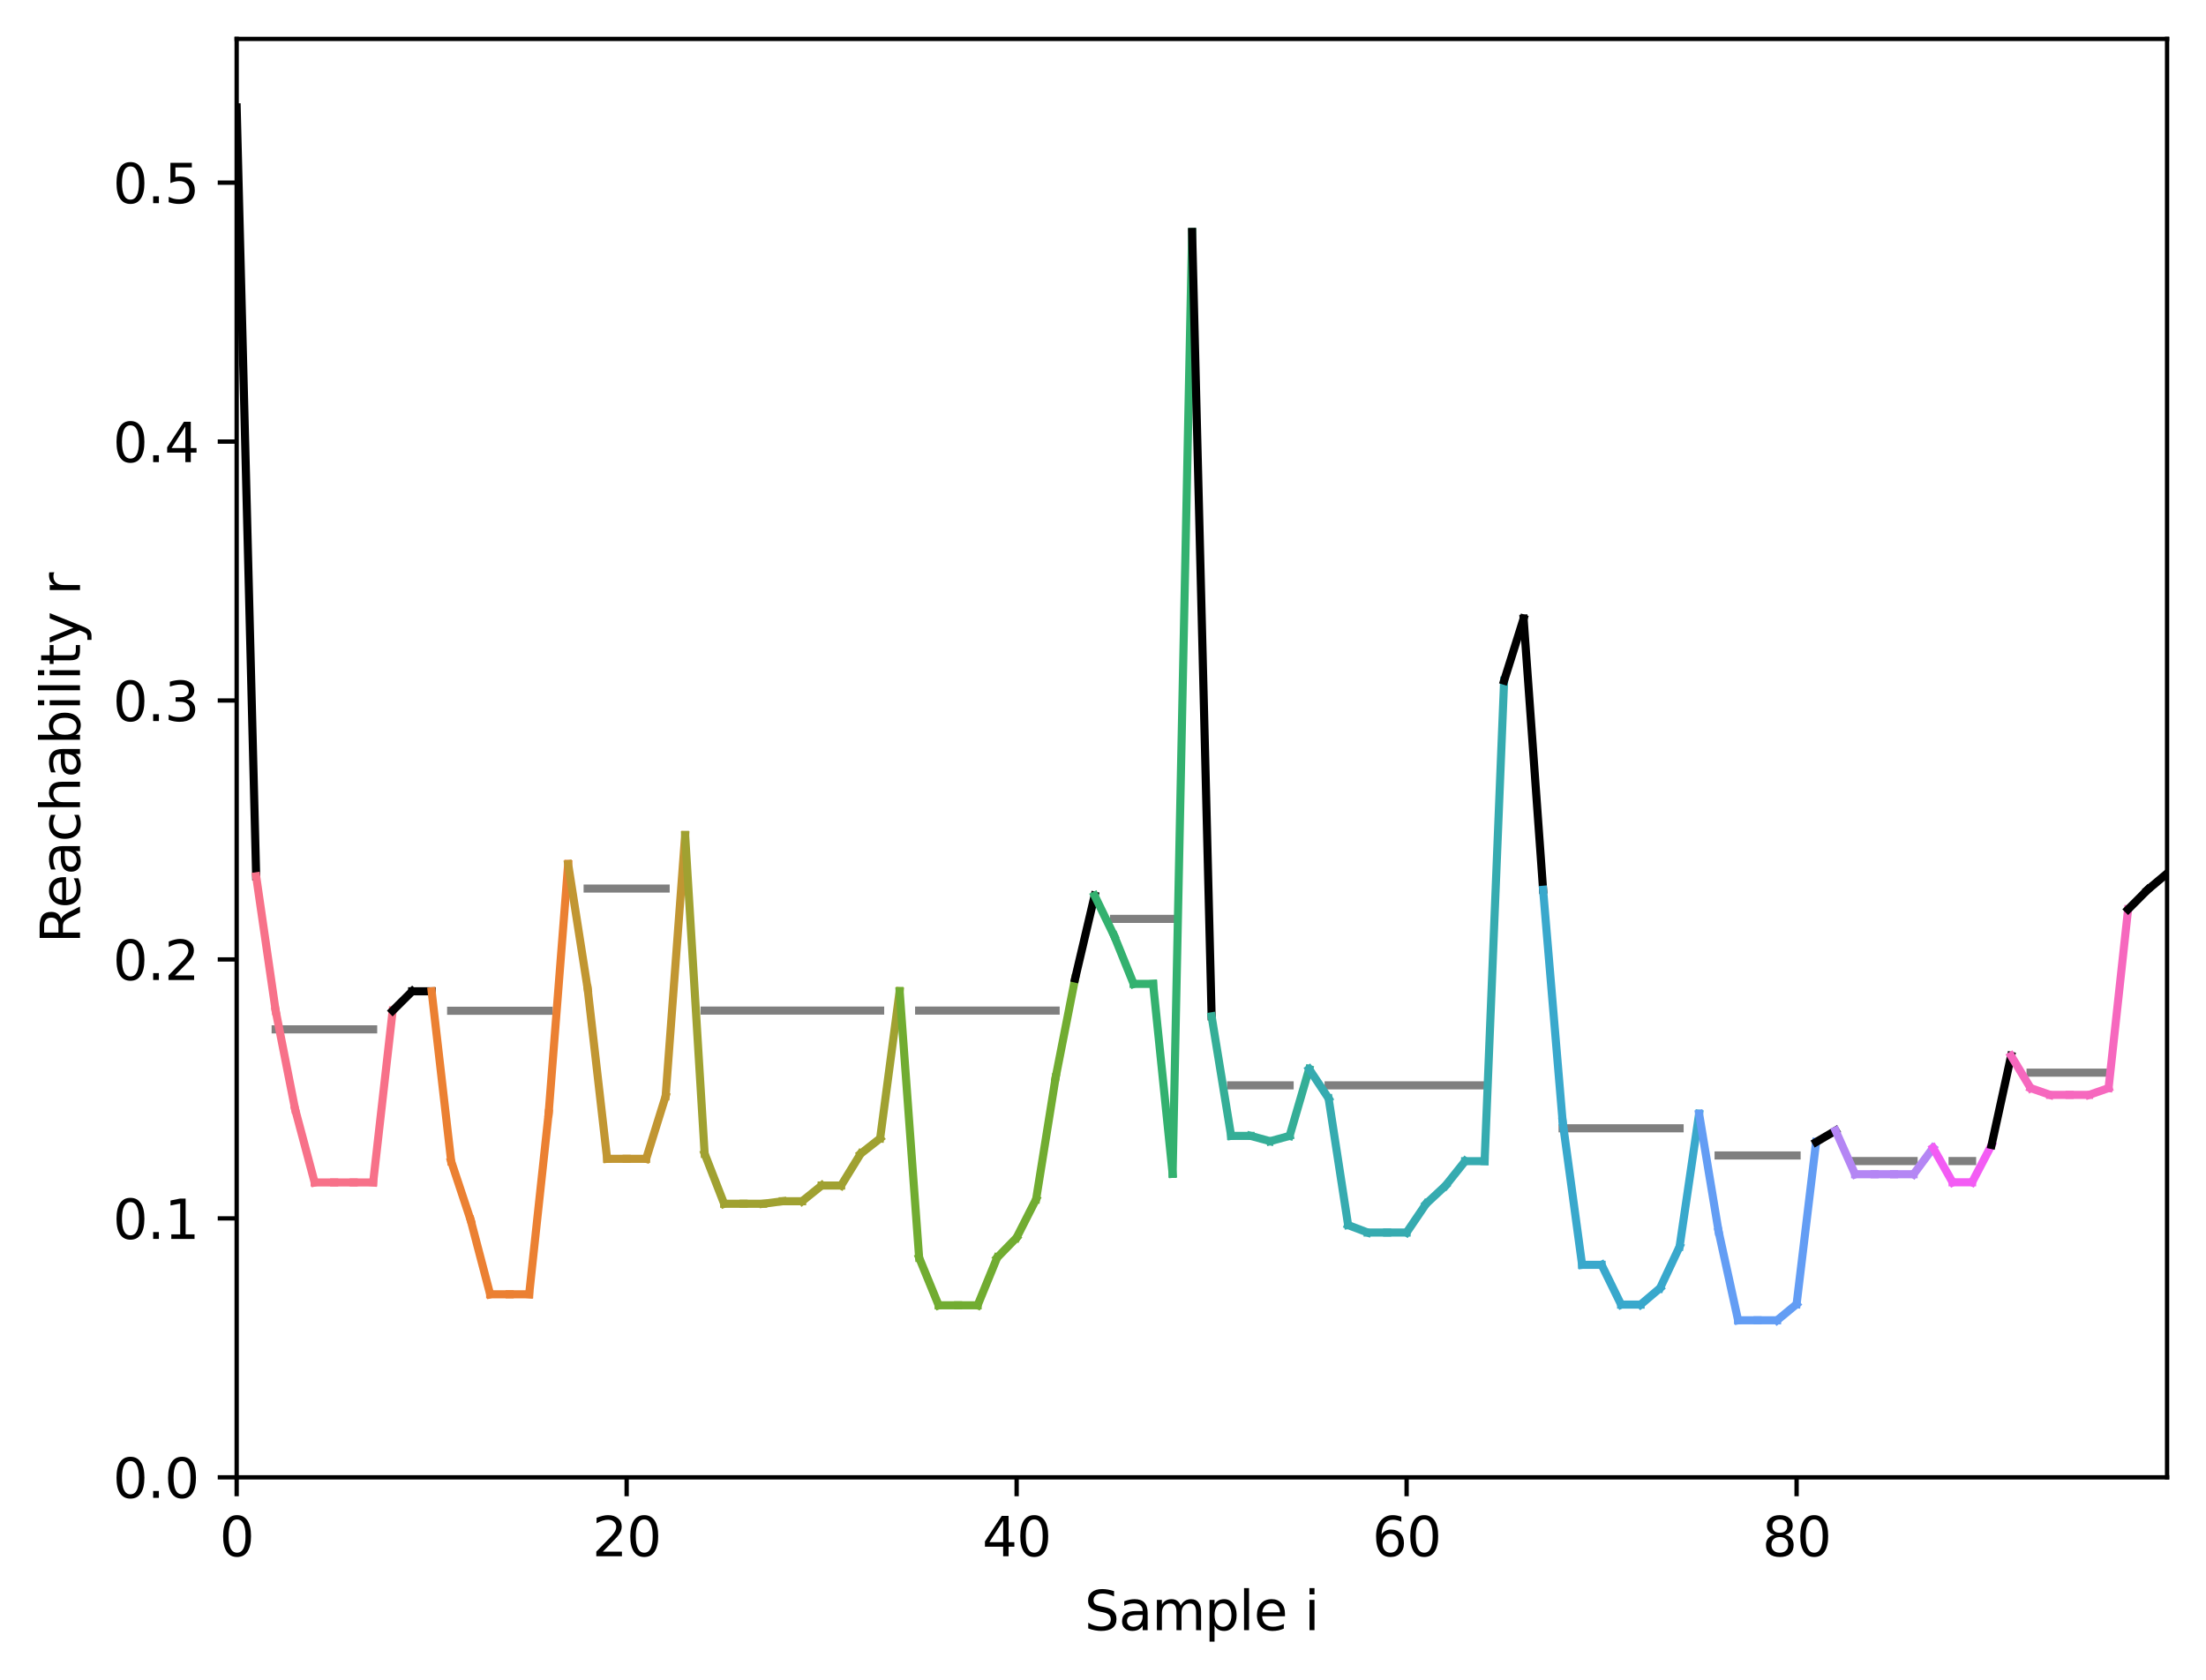 <?xml version="1.0" encoding="utf-8" standalone="no"?>
<!DOCTYPE svg PUBLIC "-//W3C//DTD SVG 1.1//EN"
  "http://www.w3.org/Graphics/SVG/1.1/DTD/svg11.dtd">
<svg xmlns:xlink="http://www.w3.org/1999/xlink" width="408.101pt" height="310.868pt" viewBox="0 0 408.101 310.868" xmlns="http://www.w3.org/2000/svg" version="1.1">
 <defs>
  <style type="text/css">*{stroke-linejoin: round; stroke-linecap: butt}</style>
 </defs>
 <g id="figure_1">
  <g id="patch_1">
   <path d="M 0 310.868 
L 408.101 310.868 
L 408.101 0 
L 0 0 
z
" style="fill: #ffffff"/>
  </g>
  <g id="axes_1">
   <g id="patch_2">
    <path d="M 43.781 273.312 
L 400.901 273.312 
L 400.901 7.2 
L 43.781 7.2 
z
" style="fill: #ffffff"/>
   </g>
   <g id="matplotlib.axis_1">
    <g id="xtick_1">
     <g id="line2d_1">
      <defs>
       <path id="ma801a7fc6e" d="M 0 0 
L 0 3.5 
" style="stroke: #000000; stroke-width: 0.8"/>
      </defs>
      <g>
       <use xlink:href="#ma801a7fc6e" x="43.781" y="273.312" style="stroke: #000000; stroke-width: 0.8"/>
      </g>
     </g>
     <g id="text_1">
      <!-- 0 -->
      <g transform="translate(40.6 287.91) scale(0.1 -0.1)">
       <defs>
        <path id="DejaVuSans-30" d="M 2034 4250 
Q 1547 4250 1301 3770 
Q 1056 3291 1056 2328 
Q 1056 1369 1301 889 
Q 1547 409 2034 409 
Q 2525 409 2770 889 
Q 3016 1369 3016 2328 
Q 3016 3291 2770 3770 
Q 2525 4250 2034 4250 
z
M 2034 4750 
Q 2819 4750 3233 4129 
Q 3647 3509 3647 2328 
Q 3647 1150 3233 529 
Q 2819 -91 2034 -91 
Q 1250 -91 836 529 
Q 422 1150 422 2328 
Q 422 3509 836 4129 
Q 1250 4750 2034 4750 
z
" transform="scale(0.016)"/>
       </defs>
       <use xlink:href="#DejaVuSans-30"/>
      </g>
     </g>
    </g>
    <g id="xtick_2">
     <g id="line2d_2">
      <g>
       <use xlink:href="#ma801a7fc6e" x="115.927" y="273.312" style="stroke: #000000; stroke-width: 0.8"/>
      </g>
     </g>
     <g id="text_2">
      <!-- 20 -->
      <g transform="translate(109.564 287.91) scale(0.1 -0.1)">
       <defs>
        <path id="DejaVuSans-32" d="M 1228 531 
L 3431 531 
L 3431 0 
L 469 0 
L 469 531 
Q 828 903 1448 1529 
Q 2069 2156 2228 2338 
Q 2531 2678 2651 2914 
Q 2772 3150 2772 3378 
Q 2772 3750 2511 3984 
Q 2250 4219 1831 4219 
Q 1534 4219 1204 4116 
Q 875 4013 500 3803 
L 500 4441 
Q 881 4594 1212 4672 
Q 1544 4750 1819 4750 
Q 2544 4750 2975 4387 
Q 3406 4025 3406 3419 
Q 3406 3131 3298 2873 
Q 3191 2616 2906 2266 
Q 2828 2175 2409 1742 
Q 1991 1309 1228 531 
z
" transform="scale(0.016)"/>
       </defs>
       <use xlink:href="#DejaVuSans-32"/>
       <use xlink:href="#DejaVuSans-30" x="63.623"/>
      </g>
     </g>
    </g>
    <g id="xtick_3">
     <g id="line2d_3">
      <g>
       <use xlink:href="#ma801a7fc6e" x="188.072" y="273.312" style="stroke: #000000; stroke-width: 0.8"/>
      </g>
     </g>
     <g id="text_3">
      <!-- 40 -->
      <g transform="translate(181.71 287.91) scale(0.1 -0.1)">
       <defs>
        <path id="DejaVuSans-34" d="M 2419 4116 
L 825 1625 
L 2419 1625 
L 2419 4116 
z
M 2253 4666 
L 3047 4666 
L 3047 1625 
L 3713 1625 
L 3713 1100 
L 3047 1100 
L 3047 0 
L 2419 0 
L 2419 1100 
L 313 1100 
L 313 1709 
L 2253 4666 
z
" transform="scale(0.016)"/>
       </defs>
       <use xlink:href="#DejaVuSans-34"/>
       <use xlink:href="#DejaVuSans-30" x="63.623"/>
      </g>
     </g>
    </g>
    <g id="xtick_4">
     <g id="line2d_4">
      <g>
       <use xlink:href="#ma801a7fc6e" x="260.218" y="273.312" style="stroke: #000000; stroke-width: 0.8"/>
      </g>
     </g>
     <g id="text_4">
      <!-- 60 -->
      <g transform="translate(253.855 287.91) scale(0.1 -0.1)">
       <defs>
        <path id="DejaVuSans-36" d="M 2113 2584 
Q 1688 2584 1439 2293 
Q 1191 2003 1191 1497 
Q 1191 994 1439 701 
Q 1688 409 2113 409 
Q 2538 409 2786 701 
Q 3034 994 3034 1497 
Q 3034 2003 2786 2293 
Q 2538 2584 2113 2584 
z
M 3366 4563 
L 3366 3988 
Q 3128 4100 2886 4159 
Q 2644 4219 2406 4219 
Q 1781 4219 1451 3797 
Q 1122 3375 1075 2522 
Q 1259 2794 1537 2939 
Q 1816 3084 2150 3084 
Q 2853 3084 3261 2657 
Q 3669 2231 3669 1497 
Q 3669 778 3244 343 
Q 2819 -91 2113 -91 
Q 1303 -91 875 529 
Q 447 1150 447 2328 
Q 447 3434 972 4092 
Q 1497 4750 2381 4750 
Q 2619 4750 2861 4703 
Q 3103 4656 3366 4563 
z
" transform="scale(0.016)"/>
       </defs>
       <use xlink:href="#DejaVuSans-36"/>
       <use xlink:href="#DejaVuSans-30" x="63.623"/>
      </g>
     </g>
    </g>
    <g id="xtick_5">
     <g id="line2d_5">
      <g>
       <use xlink:href="#ma801a7fc6e" x="332.363" y="273.312" style="stroke: #000000; stroke-width: 0.8"/>
      </g>
     </g>
     <g id="text_5">
      <!-- 80 -->
      <g transform="translate(326.001 287.91) scale(0.1 -0.1)">
       <defs>
        <path id="DejaVuSans-38" d="M 2034 2216 
Q 1584 2216 1326 1975 
Q 1069 1734 1069 1313 
Q 1069 891 1326 650 
Q 1584 409 2034 409 
Q 2484 409 2743 651 
Q 3003 894 3003 1313 
Q 3003 1734 2745 1975 
Q 2488 2216 2034 2216 
z
M 1403 2484 
Q 997 2584 770 2862 
Q 544 3141 544 3541 
Q 544 4100 942 4425 
Q 1341 4750 2034 4750 
Q 2731 4750 3128 4425 
Q 3525 4100 3525 3541 
Q 3525 3141 3298 2862 
Q 3072 2584 2669 2484 
Q 3125 2378 3379 2068 
Q 3634 1759 3634 1313 
Q 3634 634 3220 271 
Q 2806 -91 2034 -91 
Q 1263 -91 848 271 
Q 434 634 434 1313 
Q 434 1759 690 2068 
Q 947 2378 1403 2484 
z
M 1172 3481 
Q 1172 3119 1398 2916 
Q 1625 2713 2034 2713 
Q 2441 2713 2670 2916 
Q 2900 3119 2900 3481 
Q 2900 3844 2670 4047 
Q 2441 4250 2034 4250 
Q 1625 4250 1398 4047 
Q 1172 3844 1172 3481 
z
" transform="scale(0.016)"/>
       </defs>
       <use xlink:href="#DejaVuSans-38"/>
       <use xlink:href="#DejaVuSans-30" x="63.623"/>
      </g>
     </g>
    </g>
    <g id="text_6">
     <!-- Sample i -->
     <g transform="translate(200.615 301.589) scale(0.1 -0.1)">
      <defs>
       <path id="DejaVuSans-53" d="M 3425 4513 
L 3425 3897 
Q 3066 4069 2747 4153 
Q 2428 4238 2131 4238 
Q 1616 4238 1336 4038 
Q 1056 3838 1056 3469 
Q 1056 3159 1242 3001 
Q 1428 2844 1947 2747 
L 2328 2669 
Q 3034 2534 3370 2195 
Q 3706 1856 3706 1288 
Q 3706 609 3251 259 
Q 2797 -91 1919 -91 
Q 1588 -91 1214 -16 
Q 841 59 441 206 
L 441 856 
Q 825 641 1194 531 
Q 1563 422 1919 422 
Q 2459 422 2753 634 
Q 3047 847 3047 1241 
Q 3047 1584 2836 1778 
Q 2625 1972 2144 2069 
L 1759 2144 
Q 1053 2284 737 2584 
Q 422 2884 422 3419 
Q 422 4038 858 4394 
Q 1294 4750 2059 4750 
Q 2388 4750 2728 4690 
Q 3069 4631 3425 4513 
z
" transform="scale(0.016)"/>
       <path id="DejaVuSans-61" d="M 2194 1759 
Q 1497 1759 1228 1600 
Q 959 1441 959 1056 
Q 959 750 1161 570 
Q 1363 391 1709 391 
Q 2188 391 2477 730 
Q 2766 1069 2766 1631 
L 2766 1759 
L 2194 1759 
z
M 3341 1997 
L 3341 0 
L 2766 0 
L 2766 531 
Q 2569 213 2275 61 
Q 1981 -91 1556 -91 
Q 1019 -91 701 211 
Q 384 513 384 1019 
Q 384 1609 779 1909 
Q 1175 2209 1959 2209 
L 2766 2209 
L 2766 2266 
Q 2766 2663 2505 2880 
Q 2244 3097 1772 3097 
Q 1472 3097 1187 3025 
Q 903 2953 641 2809 
L 641 3341 
Q 956 3463 1253 3523 
Q 1550 3584 1831 3584 
Q 2591 3584 2966 3190 
Q 3341 2797 3341 1997 
z
" transform="scale(0.016)"/>
       <path id="DejaVuSans-6d" d="M 3328 2828 
Q 3544 3216 3844 3400 
Q 4144 3584 4550 3584 
Q 5097 3584 5394 3201 
Q 5691 2819 5691 2113 
L 5691 0 
L 5113 0 
L 5113 2094 
Q 5113 2597 4934 2840 
Q 4756 3084 4391 3084 
Q 3944 3084 3684 2787 
Q 3425 2491 3425 1978 
L 3425 0 
L 2847 0 
L 2847 2094 
Q 2847 2600 2669 2842 
Q 2491 3084 2119 3084 
Q 1678 3084 1418 2786 
Q 1159 2488 1159 1978 
L 1159 0 
L 581 0 
L 581 3500 
L 1159 3500 
L 1159 2956 
Q 1356 3278 1631 3431 
Q 1906 3584 2284 3584 
Q 2666 3584 2933 3390 
Q 3200 3197 3328 2828 
z
" transform="scale(0.016)"/>
       <path id="DejaVuSans-70" d="M 1159 525 
L 1159 -1331 
L 581 -1331 
L 581 3500 
L 1159 3500 
L 1159 2969 
Q 1341 3281 1617 3432 
Q 1894 3584 2278 3584 
Q 2916 3584 3314 3078 
Q 3713 2572 3713 1747 
Q 3713 922 3314 415 
Q 2916 -91 2278 -91 
Q 1894 -91 1617 61 
Q 1341 213 1159 525 
z
M 3116 1747 
Q 3116 2381 2855 2742 
Q 2594 3103 2138 3103 
Q 1681 3103 1420 2742 
Q 1159 2381 1159 1747 
Q 1159 1113 1420 752 
Q 1681 391 2138 391 
Q 2594 391 2855 752 
Q 3116 1113 3116 1747 
z
" transform="scale(0.016)"/>
       <path id="DejaVuSans-6c" d="M 603 4863 
L 1178 4863 
L 1178 0 
L 603 0 
L 603 4863 
z
" transform="scale(0.016)"/>
       <path id="DejaVuSans-65" d="M 3597 1894 
L 3597 1613 
L 953 1613 
Q 991 1019 1311 708 
Q 1631 397 2203 397 
Q 2534 397 2845 478 
Q 3156 559 3463 722 
L 3463 178 
Q 3153 47 2828 -22 
Q 2503 -91 2169 -91 
Q 1331 -91 842 396 
Q 353 884 353 1716 
Q 353 2575 817 3079 
Q 1281 3584 2069 3584 
Q 2775 3584 3186 3129 
Q 3597 2675 3597 1894 
z
M 3022 2063 
Q 3016 2534 2758 2815 
Q 2500 3097 2075 3097 
Q 1594 3097 1305 2825 
Q 1016 2553 972 2059 
L 3022 2063 
z
" transform="scale(0.016)"/>
       <path id="DejaVuSans-20" transform="scale(0.016)"/>
       <path id="DejaVuSans-69" d="M 603 3500 
L 1178 3500 
L 1178 0 
L 603 0 
L 603 3500 
z
M 603 4863 
L 1178 4863 
L 1178 4134 
L 603 4134 
L 603 4863 
z
" transform="scale(0.016)"/>
      </defs>
      <use xlink:href="#DejaVuSans-53"/>
      <use xlink:href="#DejaVuSans-61" x="63.477"/>
      <use xlink:href="#DejaVuSans-6d" x="124.756"/>
      <use xlink:href="#DejaVuSans-70" x="222.168"/>
      <use xlink:href="#DejaVuSans-6c" x="285.645"/>
      <use xlink:href="#DejaVuSans-65" x="313.428"/>
      <use xlink:href="#DejaVuSans-20" x="374.951"/>
      <use xlink:href="#DejaVuSans-69" x="406.738"/>
     </g>
    </g>
   </g>
   <g id="matplotlib.axis_2">
    <g id="ytick_1">
     <g id="line2d_6">
      <defs>
       <path id="m2ea9c65970" d="M 0 0 
L -3.5 0 
" style="stroke: #000000; stroke-width: 0.8"/>
      </defs>
      <g>
       <use xlink:href="#m2ea9c65970" x="43.781" y="273.312" style="stroke: #000000; stroke-width: 0.8"/>
      </g>
     </g>
     <g id="text_7">
      <!-- 0.0 -->
      <g transform="translate(20.878 277.111) scale(0.1 -0.1)">
       <defs>
        <path id="DejaVuSans-2e" d="M 684 794 
L 1344 794 
L 1344 0 
L 684 0 
L 684 794 
z
" transform="scale(0.016)"/>
       </defs>
       <use xlink:href="#DejaVuSans-30"/>
       <use xlink:href="#DejaVuSans-2e" x="63.623"/>
       <use xlink:href="#DejaVuSans-30" x="95.41"/>
      </g>
     </g>
    </g>
    <g id="ytick_2">
     <g id="line2d_7">
      <g>
       <use xlink:href="#m2ea9c65970" x="43.781" y="225.408" style="stroke: #000000; stroke-width: 0.8"/>
      </g>
     </g>
     <g id="text_8">
      <!-- 0.1 -->
      <g transform="translate(20.878 229.207) scale(0.1 -0.1)">
       <defs>
        <path id="DejaVuSans-31" d="M 794 531 
L 1825 531 
L 1825 4091 
L 703 3866 
L 703 4441 
L 1819 4666 
L 2450 4666 
L 2450 531 
L 3481 531 
L 3481 0 
L 794 0 
L 794 531 
z
" transform="scale(0.016)"/>
       </defs>
       <use xlink:href="#DejaVuSans-30"/>
       <use xlink:href="#DejaVuSans-2e" x="63.623"/>
       <use xlink:href="#DejaVuSans-31" x="95.41"/>
      </g>
     </g>
    </g>
    <g id="ytick_3">
     <g id="line2d_8">
      <g>
       <use xlink:href="#m2ea9c65970" x="43.781" y="177.503" style="stroke: #000000; stroke-width: 0.8"/>
      </g>
     </g>
     <g id="text_9">
      <!-- 0.2 -->
      <g transform="translate(20.878 181.303) scale(0.1 -0.1)">
       <use xlink:href="#DejaVuSans-30"/>
       <use xlink:href="#DejaVuSans-2e" x="63.623"/>
       <use xlink:href="#DejaVuSans-32" x="95.41"/>
      </g>
     </g>
    </g>
    <g id="ytick_4">
     <g id="line2d_9">
      <g>
       <use xlink:href="#m2ea9c65970" x="43.781" y="129.599" style="stroke: #000000; stroke-width: 0.8"/>
      </g>
     </g>
     <g id="text_10">
      <!-- 0.3 -->
      <g transform="translate(20.878 133.398) scale(0.1 -0.1)">
       <defs>
        <path id="DejaVuSans-33" d="M 2597 2516 
Q 3050 2419 3304 2112 
Q 3559 1806 3559 1356 
Q 3559 666 3084 287 
Q 2609 -91 1734 -91 
Q 1441 -91 1130 -33 
Q 819 25 488 141 
L 488 750 
Q 750 597 1062 519 
Q 1375 441 1716 441 
Q 2309 441 2620 675 
Q 2931 909 2931 1356 
Q 2931 1769 2642 2001 
Q 2353 2234 1838 2234 
L 1294 2234 
L 1294 2753 
L 1863 2753 
Q 2328 2753 2575 2939 
Q 2822 3125 2822 3475 
Q 2822 3834 2567 4026 
Q 2313 4219 1838 4219 
Q 1578 4219 1281 4162 
Q 984 4106 628 3988 
L 628 4550 
Q 988 4650 1302 4700 
Q 1616 4750 1894 4750 
Q 2613 4750 3031 4423 
Q 3450 4097 3450 3541 
Q 3450 3153 3228 2886 
Q 3006 2619 2597 2516 
z
" transform="scale(0.016)"/>
       </defs>
       <use xlink:href="#DejaVuSans-30"/>
       <use xlink:href="#DejaVuSans-2e" x="63.623"/>
       <use xlink:href="#DejaVuSans-33" x="95.41"/>
      </g>
     </g>
    </g>
    <g id="ytick_5">
     <g id="line2d_10">
      <g>
       <use xlink:href="#m2ea9c65970" x="43.781" y="81.695" style="stroke: #000000; stroke-width: 0.8"/>
      </g>
     </g>
     <g id="text_11">
      <!-- 0.4 -->
      <g transform="translate(20.878 85.494) scale(0.1 -0.1)">
       <use xlink:href="#DejaVuSans-30"/>
       <use xlink:href="#DejaVuSans-2e" x="63.623"/>
       <use xlink:href="#DejaVuSans-34" x="95.41"/>
      </g>
     </g>
    </g>
    <g id="ytick_6">
     <g id="line2d_11">
      <g>
       <use xlink:href="#m2ea9c65970" x="43.781" y="33.791" style="stroke: #000000; stroke-width: 0.8"/>
      </g>
     </g>
     <g id="text_12">
      <!-- 0.5 -->
      <g transform="translate(20.878 37.59) scale(0.1 -0.1)">
       <defs>
        <path id="DejaVuSans-35" d="M 691 4666 
L 3169 4666 
L 3169 4134 
L 1269 4134 
L 1269 2991 
Q 1406 3038 1543 3061 
Q 1681 3084 1819 3084 
Q 2600 3084 3056 2656 
Q 3513 2228 3513 1497 
Q 3513 744 3044 326 
Q 2575 -91 1722 -91 
Q 1428 -91 1123 -41 
Q 819 9 494 109 
L 494 744 
Q 775 591 1075 516 
Q 1375 441 1709 441 
Q 2250 441 2565 725 
Q 2881 1009 2881 1497 
Q 2881 1984 2565 2268 
Q 2250 2553 1709 2553 
Q 1456 2553 1204 2497 
Q 953 2441 691 2322 
L 691 4666 
z
" transform="scale(0.016)"/>
       </defs>
       <use xlink:href="#DejaVuSans-30"/>
       <use xlink:href="#DejaVuSans-2e" x="63.623"/>
       <use xlink:href="#DejaVuSans-35" x="95.41"/>
      </g>
     </g>
    </g>
    <g id="text_13">
     <!-- Reachability r -->
     <g transform="translate(14.798 174.533) rotate(-90) scale(0.1 -0.1)">
      <defs>
       <path id="DejaVuSans-52" d="M 2841 2188 
Q 3044 2119 3236 1894 
Q 3428 1669 3622 1275 
L 4263 0 
L 3584 0 
L 2988 1197 
Q 2756 1666 2539 1819 
Q 2322 1972 1947 1972 
L 1259 1972 
L 1259 0 
L 628 0 
L 628 4666 
L 2053 4666 
Q 2853 4666 3247 4331 
Q 3641 3997 3641 3322 
Q 3641 2881 3436 2590 
Q 3231 2300 2841 2188 
z
M 1259 4147 
L 1259 2491 
L 2053 2491 
Q 2509 2491 2742 2702 
Q 2975 2913 2975 3322 
Q 2975 3731 2742 3939 
Q 2509 4147 2053 4147 
L 1259 4147 
z
" transform="scale(0.016)"/>
       <path id="DejaVuSans-63" d="M 3122 3366 
L 3122 2828 
Q 2878 2963 2633 3030 
Q 2388 3097 2138 3097 
Q 1578 3097 1268 2742 
Q 959 2388 959 1747 
Q 959 1106 1268 751 
Q 1578 397 2138 397 
Q 2388 397 2633 464 
Q 2878 531 3122 666 
L 3122 134 
Q 2881 22 2623 -34 
Q 2366 -91 2075 -91 
Q 1284 -91 818 406 
Q 353 903 353 1747 
Q 353 2603 823 3093 
Q 1294 3584 2113 3584 
Q 2378 3584 2631 3529 
Q 2884 3475 3122 3366 
z
" transform="scale(0.016)"/>
       <path id="DejaVuSans-68" d="M 3513 2113 
L 3513 0 
L 2938 0 
L 2938 2094 
Q 2938 2591 2744 2837 
Q 2550 3084 2163 3084 
Q 1697 3084 1428 2787 
Q 1159 2491 1159 1978 
L 1159 0 
L 581 0 
L 581 4863 
L 1159 4863 
L 1159 2956 
Q 1366 3272 1645 3428 
Q 1925 3584 2291 3584 
Q 2894 3584 3203 3211 
Q 3513 2838 3513 2113 
z
" transform="scale(0.016)"/>
       <path id="DejaVuSans-62" d="M 3116 1747 
Q 3116 2381 2855 2742 
Q 2594 3103 2138 3103 
Q 1681 3103 1420 2742 
Q 1159 2381 1159 1747 
Q 1159 1113 1420 752 
Q 1681 391 2138 391 
Q 2594 391 2855 752 
Q 3116 1113 3116 1747 
z
M 1159 2969 
Q 1341 3281 1617 3432 
Q 1894 3584 2278 3584 
Q 2916 3584 3314 3078 
Q 3713 2572 3713 1747 
Q 3713 922 3314 415 
Q 2916 -91 2278 -91 
Q 1894 -91 1617 61 
Q 1341 213 1159 525 
L 1159 0 
L 581 0 
L 581 4863 
L 1159 4863 
L 1159 2969 
z
" transform="scale(0.016)"/>
       <path id="DejaVuSans-74" d="M 1172 4494 
L 1172 3500 
L 2356 3500 
L 2356 3053 
L 1172 3053 
L 1172 1153 
Q 1172 725 1289 603 
Q 1406 481 1766 481 
L 2356 481 
L 2356 0 
L 1766 0 
Q 1100 0 847 248 
Q 594 497 594 1153 
L 594 3053 
L 172 3053 
L 172 3500 
L 594 3500 
L 594 4494 
L 1172 4494 
z
" transform="scale(0.016)"/>
       <path id="DejaVuSans-79" d="M 2059 -325 
Q 1816 -950 1584 -1140 
Q 1353 -1331 966 -1331 
L 506 -1331 
L 506 -850 
L 844 -850 
Q 1081 -850 1212 -737 
Q 1344 -625 1503 -206 
L 1606 56 
L 191 3500 
L 800 3500 
L 1894 763 
L 2988 3500 
L 3597 3500 
L 2059 -325 
z
" transform="scale(0.016)"/>
       <path id="DejaVuSans-72" d="M 2631 2963 
Q 2534 3019 2420 3045 
Q 2306 3072 2169 3072 
Q 1681 3072 1420 2755 
Q 1159 2438 1159 1844 
L 1159 0 
L 581 0 
L 581 3500 
L 1159 3500 
L 1159 2956 
Q 1341 3275 1631 3429 
Q 1922 3584 2338 3584 
Q 2397 3584 2469 3576 
Q 2541 3569 2628 3553 
L 2631 2963 
z
" transform="scale(0.016)"/>
      </defs>
      <use xlink:href="#DejaVuSans-52"/>
      <use xlink:href="#DejaVuSans-65" x="64.982"/>
      <use xlink:href="#DejaVuSans-61" x="126.506"/>
      <use xlink:href="#DejaVuSans-63" x="187.785"/>
      <use xlink:href="#DejaVuSans-68" x="242.766"/>
      <use xlink:href="#DejaVuSans-61" x="306.145"/>
      <use xlink:href="#DejaVuSans-62" x="367.424"/>
      <use xlink:href="#DejaVuSans-69" x="430.9"/>
      <use xlink:href="#DejaVuSans-6c" x="458.684"/>
      <use xlink:href="#DejaVuSans-69" x="486.467"/>
      <use xlink:href="#DejaVuSans-74" x="514.25"/>
      <use xlink:href="#DejaVuSans-79" x="553.459"/>
      <use xlink:href="#DejaVuSans-20" x="612.639"/>
      <use xlink:href="#DejaVuSans-72" x="644.426"/>
     </g>
    </g>
   </g>
   <g id="line2d_12">
    <path d="M 50.996 190.434 
L 69.032 190.434 
" clip-path="url(#pfd07278817)" style="fill: none; stroke: #000000; stroke-opacity: 0.5; stroke-width: 1.5; stroke-linecap: square"/>
   </g>
   <g id="line2d_13">
    <path d="M 83.461 186.993 
L 101.498 186.993 
" clip-path="url(#pfd07278817)" style="fill: none; stroke: #000000; stroke-opacity: 0.5; stroke-width: 1.5; stroke-linecap: square"/>
   </g>
   <g id="line2d_14">
    <path d="M 108.712 164.389 
L 123.141 164.389 
" clip-path="url(#pfd07278817)" style="fill: none; stroke: #000000; stroke-opacity: 0.5; stroke-width: 1.5; stroke-linecap: square"/>
   </g>
   <g id="line2d_15">
    <path d="M 130.356 186.966 
L 162.821 186.966 
" clip-path="url(#pfd07278817)" style="fill: none; stroke: #000000; stroke-opacity: 0.5; stroke-width: 1.5; stroke-linecap: square"/>
   </g>
   <g id="line2d_16">
    <path d="M 170.036 186.966 
L 195.287 186.966 
" clip-path="url(#pfd07278817)" style="fill: none; stroke: #000000; stroke-opacity: 0.5; stroke-width: 1.5; stroke-linecap: square"/>
   </g>
   <g id="line2d_17">
    <path d="M 206.109 169.997 
L 216.93 169.997 
" clip-path="url(#pfd07278817)" style="fill: none; stroke: #000000; stroke-opacity: 0.5; stroke-width: 1.5; stroke-linecap: square"/>
   </g>
   <g id="line2d_18">
    <path d="M 227.752 200.798 
L 238.574 200.798 
" clip-path="url(#pfd07278817)" style="fill: none; stroke: #000000; stroke-opacity: 0.5; stroke-width: 1.5; stroke-linecap: square"/>
   </g>
   <g id="line2d_19">
    <path d="M 245.789 200.798 
L 274.647 200.798 
" clip-path="url(#pfd07278817)" style="fill: none; stroke: #000000; stroke-opacity: 0.5; stroke-width: 1.5; stroke-linecap: square"/>
   </g>
   <g id="line2d_20">
    <path d="M 289.076 208.743 
L 310.719 208.743 
" clip-path="url(#pfd07278817)" style="fill: none; stroke: #000000; stroke-opacity: 0.5; stroke-width: 1.5; stroke-linecap: square"/>
   </g>
   <g id="line2d_21">
    <path d="M 317.934 213.766 
L 332.363 213.766 
" clip-path="url(#pfd07278817)" style="fill: none; stroke: #000000; stroke-opacity: 0.5; stroke-width: 1.5; stroke-linecap: square"/>
   </g>
   <g id="line2d_22">
    <path d="M 343.185 214.8 
L 354.007 214.8 
" clip-path="url(#pfd07278817)" style="fill: none; stroke: #000000; stroke-opacity: 0.5; stroke-width: 1.5; stroke-linecap: square"/>
   </g>
   <g id="line2d_23">
    <path d="M 361.221 214.8 
L 364.829 214.8 
" clip-path="url(#pfd07278817)" style="fill: none; stroke: #000000; stroke-opacity: 0.5; stroke-width: 1.5; stroke-linecap: square"/>
   </g>
   <g id="line2d_24">
    <path d="M 375.65 198.45 
L 390.079 198.45 
" clip-path="url(#pfd07278817)" style="fill: none; stroke: #000000; stroke-opacity: 0.5; stroke-width: 1.5; stroke-linecap: square"/>
   </g>
   <g id="line2d_25">
    <path d="M 43.781 19.872 
L 47.389 162.119 
" clip-path="url(#pfd07278817)" style="fill: none; stroke: #000000; stroke-width: 1.5; stroke-linecap: square"/>
   </g>
   <g id="line2d_26">
    <path d="M 47.389 162.119 
L 50.996 186.981 
" clip-path="url(#pfd07278817)" style="fill: none; stroke: #f77189; stroke-width: 1.5; stroke-linecap: square"/>
   </g>
   <g id="line2d_27">
    <path d="M 50.996 186.981 
L 54.603 205.243 
" clip-path="url(#pfd07278817)" style="fill: none; stroke: #f77189; stroke-width: 1.5; stroke-linecap: square"/>
   </g>
   <g id="line2d_28">
    <path d="M 54.603 205.243 
L 58.21 218.758 
" clip-path="url(#pfd07278817)" style="fill: none; stroke: #f77189; stroke-width: 1.5; stroke-linecap: square"/>
   </g>
   <g id="line2d_29">
    <path d="M 58.21 218.758 
L 61.818 218.758 
" clip-path="url(#pfd07278817)" style="fill: none; stroke: #f77189; stroke-width: 1.5; stroke-linecap: square"/>
   </g>
   <g id="line2d_30">
    <path d="M 61.818 218.758 
L 65.425 218.758 
" clip-path="url(#pfd07278817)" style="fill: none; stroke: #f77189; stroke-width: 1.5; stroke-linecap: square"/>
   </g>
   <g id="line2d_31">
    <path d="M 65.425 218.758 
L 69.032 218.758 
" clip-path="url(#pfd07278817)" style="fill: none; stroke: #f77189; stroke-width: 1.5; stroke-linecap: square"/>
   </g>
   <g id="line2d_32">
    <path d="M 69.032 218.758 
L 72.639 186.981 
" clip-path="url(#pfd07278817)" style="fill: none; stroke: #f77189; stroke-width: 1.5; stroke-linecap: square"/>
   </g>
   <g id="line2d_33">
    <path d="M 72.639 186.981 
L 76.247 183.396 
" clip-path="url(#pfd07278817)" style="fill: none; stroke: #000000; stroke-width: 1.5; stroke-linecap: square"/>
   </g>
   <g id="line2d_34">
    <path d="M 76.247 183.396 
L 79.854 183.396 
" clip-path="url(#pfd07278817)" style="fill: none; stroke: #000000; stroke-width: 1.5; stroke-linecap: square"/>
   </g>
   <g id="line2d_35">
    <path d="M 79.854 183.396 
L 83.461 214.841 
" clip-path="url(#pfd07278817)" style="fill: none; stroke: #eb8032; stroke-width: 1.5; stroke-linecap: square"/>
   </g>
   <g id="line2d_36">
    <path d="M 83.461 214.841 
L 87.069 225.716 
" clip-path="url(#pfd07278817)" style="fill: none; stroke: #eb8032; stroke-width: 1.5; stroke-linecap: square"/>
   </g>
   <g id="line2d_37">
    <path d="M 87.069 225.716 
L 90.676 239.454 
" clip-path="url(#pfd07278817)" style="fill: none; stroke: #eb8032; stroke-width: 1.5; stroke-linecap: square"/>
   </g>
   <g id="line2d_38">
    <path d="M 90.676 239.454 
L 94.283 239.454 
" clip-path="url(#pfd07278817)" style="fill: none; stroke: #eb8032; stroke-width: 1.5; stroke-linecap: square"/>
   </g>
   <g id="line2d_39">
    <path d="M 94.283 239.454 
L 97.89 239.454 
" clip-path="url(#pfd07278817)" style="fill: none; stroke: #eb8032; stroke-width: 1.5; stroke-linecap: square"/>
   </g>
   <g id="line2d_40">
    <path d="M 97.89 239.454 
L 101.498 205.959 
" clip-path="url(#pfd07278817)" style="fill: none; stroke: #eb8032; stroke-width: 1.5; stroke-linecap: square"/>
   </g>
   <g id="line2d_41">
    <path d="M 101.498 205.959 
L 105.105 159.85 
" clip-path="url(#pfd07278817)" style="fill: none; stroke: #eb8032; stroke-width: 1.5; stroke-linecap: square"/>
   </g>
   <g id="line2d_42">
    <path d="M 105.105 159.85 
L 108.712 182.901 
" clip-path="url(#pfd07278817)" style="fill: none; stroke: #c19632; stroke-width: 1.5; stroke-linecap: square"/>
   </g>
   <g id="line2d_43">
    <path d="M 108.712 182.901 
L 112.319 214.39 
" clip-path="url(#pfd07278817)" style="fill: none; stroke: #c19632; stroke-width: 1.5; stroke-linecap: square"/>
   </g>
   <g id="line2d_44">
    <path d="M 112.319 214.39 
L 115.927 214.39 
" clip-path="url(#pfd07278817)" style="fill: none; stroke: #c19632; stroke-width: 1.5; stroke-linecap: square"/>
   </g>
   <g id="line2d_45">
    <path d="M 115.927 214.39 
L 119.534 214.39 
" clip-path="url(#pfd07278817)" style="fill: none; stroke: #c19632; stroke-width: 1.5; stroke-linecap: square"/>
   </g>
   <g id="line2d_46">
    <path d="M 119.534 214.39 
L 123.141 202.8 
" clip-path="url(#pfd07278817)" style="fill: none; stroke: #c19632; stroke-width: 1.5; stroke-linecap: square"/>
   </g>
   <g id="line2d_47">
    <path d="M 123.141 202.8 
L 126.749 154.492 
" clip-path="url(#pfd07278817)" style="fill: none; stroke: #c19632; stroke-width: 1.5; stroke-linecap: square"/>
   </g>
   <g id="line2d_48">
    <path d="M 126.749 154.492 
L 130.356 213.443 
" clip-path="url(#pfd07278817)" style="fill: none; stroke: #a0a131; stroke-width: 1.5; stroke-linecap: square"/>
   </g>
   <g id="line2d_49">
    <path d="M 130.356 213.443 
L 133.963 222.702 
" clip-path="url(#pfd07278817)" style="fill: none; stroke: #a0a131; stroke-width: 1.5; stroke-linecap: square"/>
   </g>
   <g id="line2d_50">
    <path d="M 133.963 222.702 
L 137.57 222.702 
" clip-path="url(#pfd07278817)" style="fill: none; stroke: #a0a131; stroke-width: 1.5; stroke-linecap: square"/>
   </g>
   <g id="line2d_51">
    <path d="M 137.57 222.702 
L 141.178 222.702 
" clip-path="url(#pfd07278817)" style="fill: none; stroke: #a0a131; stroke-width: 1.5; stroke-linecap: square"/>
   </g>
   <g id="line2d_52">
    <path d="M 141.178 222.702 
L 144.785 222.234 
" clip-path="url(#pfd07278817)" style="fill: none; stroke: #a0a131; stroke-width: 1.5; stroke-linecap: square"/>
   </g>
   <g id="line2d_53">
    <path d="M 144.785 222.234 
L 148.392 222.234 
" clip-path="url(#pfd07278817)" style="fill: none; stroke: #a0a131; stroke-width: 1.5; stroke-linecap: square"/>
   </g>
   <g id="line2d_54">
    <path d="M 148.392 222.234 
L 151.999 219.326 
" clip-path="url(#pfd07278817)" style="fill: none; stroke: #a0a131; stroke-width: 1.5; stroke-linecap: square"/>
   </g>
   <g id="line2d_55">
    <path d="M 151.999 219.326 
L 155.607 219.326 
" clip-path="url(#pfd07278817)" style="fill: none; stroke: #a0a131; stroke-width: 1.5; stroke-linecap: square"/>
   </g>
   <g id="line2d_56">
    <path d="M 155.607 219.326 
L 159.214 213.443 
" clip-path="url(#pfd07278817)" style="fill: none; stroke: #a0a131; stroke-width: 1.5; stroke-linecap: square"/>
   </g>
   <g id="line2d_57">
    <path d="M 159.214 213.443 
L 162.821 210.61 
" clip-path="url(#pfd07278817)" style="fill: none; stroke: #a0a131; stroke-width: 1.5; stroke-linecap: square"/>
   </g>
   <g id="line2d_58">
    <path d="M 162.821 210.61 
L 166.429 183.369 
" clip-path="url(#pfd07278817)" style="fill: none; stroke: #a0a131; stroke-width: 1.5; stroke-linecap: square"/>
   </g>
   <g id="line2d_59">
    <path d="M 166.429 183.369 
L 170.036 232.673 
" clip-path="url(#pfd07278817)" style="fill: none; stroke: #71ac31; stroke-width: 1.5; stroke-linecap: square"/>
   </g>
   <g id="line2d_60">
    <path d="M 170.036 232.673 
L 173.643 241.484 
" clip-path="url(#pfd07278817)" style="fill: none; stroke: #71ac31; stroke-width: 1.5; stroke-linecap: square"/>
   </g>
   <g id="line2d_61">
    <path d="M 173.643 241.484 
L 177.25 241.484 
" clip-path="url(#pfd07278817)" style="fill: none; stroke: #71ac31; stroke-width: 1.5; stroke-linecap: square"/>
   </g>
   <g id="line2d_62">
    <path d="M 177.25 241.484 
L 180.858 241.484 
" clip-path="url(#pfd07278817)" style="fill: none; stroke: #71ac31; stroke-width: 1.5; stroke-linecap: square"/>
   </g>
   <g id="line2d_63">
    <path d="M 180.858 241.484 
L 184.465 232.673 
" clip-path="url(#pfd07278817)" style="fill: none; stroke: #71ac31; stroke-width: 1.5; stroke-linecap: square"/>
   </g>
   <g id="line2d_64">
    <path d="M 184.465 232.673 
L 188.072 228.967 
" clip-path="url(#pfd07278817)" style="fill: none; stroke: #71ac31; stroke-width: 1.5; stroke-linecap: square"/>
   </g>
   <g id="line2d_65">
    <path d="M 188.072 228.967 
L 191.679 221.862 
" clip-path="url(#pfd07278817)" style="fill: none; stroke: #71ac31; stroke-width: 1.5; stroke-linecap: square"/>
   </g>
   <g id="line2d_66">
    <path d="M 191.679 221.862 
L 195.287 199.354 
" clip-path="url(#pfd07278817)" style="fill: none; stroke: #71ac31; stroke-width: 1.5; stroke-linecap: square"/>
   </g>
   <g id="line2d_67">
    <path d="M 195.287 199.354 
L 198.894 181.03 
" clip-path="url(#pfd07278817)" style="fill: none; stroke: #71ac31; stroke-width: 1.5; stroke-linecap: square"/>
   </g>
   <g id="line2d_68">
    <path d="M 198.894 181.03 
L 202.501 165.692 
" clip-path="url(#pfd07278817)" style="fill: none; stroke: #000000; stroke-width: 1.5; stroke-linecap: square"/>
   </g>
   <g id="line2d_69">
    <path d="M 202.501 165.692 
L 206.109 173.121 
" clip-path="url(#pfd07278817)" style="fill: none; stroke: #33b16f; stroke-width: 1.5; stroke-linecap: square"/>
   </g>
   <g id="line2d_70">
    <path d="M 206.109 173.121 
L 209.716 182.021 
" clip-path="url(#pfd07278817)" style="fill: none; stroke: #33b16f; stroke-width: 1.5; stroke-linecap: square"/>
   </g>
   <g id="line2d_71">
    <path d="M 209.716 182.021 
L 213.323 182.021 
" clip-path="url(#pfd07278817)" style="fill: none; stroke: #33b16f; stroke-width: 1.5; stroke-linecap: square"/>
   </g>
   <g id="line2d_72">
    <path d="M 213.323 182.021 
L 216.93 217.162 
" clip-path="url(#pfd07278817)" style="fill: none; stroke: #33b16f; stroke-width: 1.5; stroke-linecap: square"/>
   </g>
   <g id="line2d_73">
    <path d="M 216.93 217.162 
L 220.538 42.912 
" clip-path="url(#pfd07278817)" style="fill: none; stroke: #33b16f; stroke-width: 1.5; stroke-linecap: square"/>
   </g>
   <g id="line2d_74">
    <path d="M 220.538 42.912 
L 224.145 188.022 
" clip-path="url(#pfd07278817)" style="fill: none; stroke: #000000; stroke-width: 1.5; stroke-linecap: square"/>
   </g>
   <g id="line2d_75">
    <path d="M 224.145 188.022 
L 227.752 210.141 
" clip-path="url(#pfd07278817)" style="fill: none; stroke: #35ae97; stroke-width: 1.5; stroke-linecap: square"/>
   </g>
   <g id="line2d_76">
    <path d="M 227.752 210.141 
L 231.359 210.141 
" clip-path="url(#pfd07278817)" style="fill: none; stroke: #35ae97; stroke-width: 1.5; stroke-linecap: square"/>
   </g>
   <g id="line2d_77">
    <path d="M 231.359 210.141 
L 234.967 211.132 
" clip-path="url(#pfd07278817)" style="fill: none; stroke: #35ae97; stroke-width: 1.5; stroke-linecap: square"/>
   </g>
   <g id="line2d_78">
    <path d="M 234.967 211.132 
L 238.574 210.141 
" clip-path="url(#pfd07278817)" style="fill: none; stroke: #35ae97; stroke-width: 1.5; stroke-linecap: square"/>
   </g>
   <g id="line2d_79">
    <path d="M 238.574 210.141 
L 242.181 197.777 
" clip-path="url(#pfd07278817)" style="fill: none; stroke: #35ae97; stroke-width: 1.5; stroke-linecap: square"/>
   </g>
   <g id="line2d_80">
    <path d="M 242.181 197.777 
L 245.789 203.218 
" clip-path="url(#pfd07278817)" style="fill: none; stroke: #36abb0; stroke-width: 1.5; stroke-linecap: square"/>
   </g>
   <g id="line2d_81">
    <path d="M 245.789 203.218 
L 249.396 226.65 
" clip-path="url(#pfd07278817)" style="fill: none; stroke: #36abb0; stroke-width: 1.5; stroke-linecap: square"/>
   </g>
   <g id="line2d_82">
    <path d="M 249.396 226.65 
L 253.003 228.021 
" clip-path="url(#pfd07278817)" style="fill: none; stroke: #36abb0; stroke-width: 1.5; stroke-linecap: square"/>
   </g>
   <g id="line2d_83">
    <path d="M 253.003 228.021 
L 256.61 228.021 
" clip-path="url(#pfd07278817)" style="fill: none; stroke: #36abb0; stroke-width: 1.5; stroke-linecap: square"/>
   </g>
   <g id="line2d_84">
    <path d="M 256.61 228.021 
L 260.218 228.021 
" clip-path="url(#pfd07278817)" style="fill: none; stroke: #36abb0; stroke-width: 1.5; stroke-linecap: square"/>
   </g>
   <g id="line2d_85">
    <path d="M 260.218 228.021 
L 263.825 222.705 
" clip-path="url(#pfd07278817)" style="fill: none; stroke: #36abb0; stroke-width: 1.5; stroke-linecap: square"/>
   </g>
   <g id="line2d_86">
    <path d="M 263.825 222.705 
L 267.432 219.342 
" clip-path="url(#pfd07278817)" style="fill: none; stroke: #36abb0; stroke-width: 1.5; stroke-linecap: square"/>
   </g>
   <g id="line2d_87">
    <path d="M 267.432 219.342 
L 271.039 214.82 
" clip-path="url(#pfd07278817)" style="fill: none; stroke: #36abb0; stroke-width: 1.5; stroke-linecap: square"/>
   </g>
   <g id="line2d_88">
    <path d="M 271.039 214.82 
L 274.647 214.82 
" clip-path="url(#pfd07278817)" style="fill: none; stroke: #36abb0; stroke-width: 1.5; stroke-linecap: square"/>
   </g>
   <g id="line2d_89">
    <path d="M 274.647 214.82 
L 278.254 125.927 
" clip-path="url(#pfd07278817)" style="fill: none; stroke: #36abb0; stroke-width: 1.5; stroke-linecap: square"/>
   </g>
   <g id="line2d_90">
    <path d="M 278.254 125.927 
L 281.861 114.445 
" clip-path="url(#pfd07278817)" style="fill: none; stroke: #000000; stroke-width: 1.5; stroke-linecap: square"/>
   </g>
   <g id="line2d_91">
    <path d="M 281.861 114.445 
L 285.469 164.614 
" clip-path="url(#pfd07278817)" style="fill: none; stroke: #000000; stroke-width: 1.5; stroke-linecap: square"/>
   </g>
   <g id="line2d_92">
    <path d="M 285.469 164.614 
L 289.076 207.437 
" clip-path="url(#pfd07278817)" style="fill: none; stroke: #39a8cc; stroke-width: 1.5; stroke-linecap: square"/>
   </g>
   <g id="line2d_93">
    <path d="M 289.076 207.437 
L 292.683 234.003 
" clip-path="url(#pfd07278817)" style="fill: none; stroke: #39a8cc; stroke-width: 1.5; stroke-linecap: square"/>
   </g>
   <g id="line2d_94">
    <path d="M 292.683 234.003 
L 296.29 234.003 
" clip-path="url(#pfd07278817)" style="fill: none; stroke: #39a8cc; stroke-width: 1.5; stroke-linecap: square"/>
   </g>
   <g id="line2d_95">
    <path d="M 296.29 234.003 
L 299.898 241.36 
" clip-path="url(#pfd07278817)" style="fill: none; stroke: #39a8cc; stroke-width: 1.5; stroke-linecap: square"/>
   </g>
   <g id="line2d_96">
    <path d="M 299.898 241.36 
L 303.505 241.36 
" clip-path="url(#pfd07278817)" style="fill: none; stroke: #39a8cc; stroke-width: 1.5; stroke-linecap: square"/>
   </g>
   <g id="line2d_97">
    <path d="M 303.505 241.36 
L 307.112 238.301 
" clip-path="url(#pfd07278817)" style="fill: none; stroke: #39a8cc; stroke-width: 1.5; stroke-linecap: square"/>
   </g>
   <g id="line2d_98">
    <path d="M 307.112 238.301 
L 310.719 230.627 
" clip-path="url(#pfd07278817)" style="fill: none; stroke: #39a8cc; stroke-width: 1.5; stroke-linecap: square"/>
   </g>
   <g id="line2d_99">
    <path d="M 310.719 230.627 
L 314.327 206.053 
" clip-path="url(#pfd07278817)" style="fill: none; stroke: #39a8cc; stroke-width: 1.5; stroke-linecap: square"/>
   </g>
   <g id="line2d_100">
    <path d="M 314.327 206.053 
L 317.934 227.826 
" clip-path="url(#pfd07278817)" style="fill: none; stroke: #639df4; stroke-width: 1.5; stroke-linecap: square"/>
   </g>
   <g id="line2d_101">
    <path d="M 317.934 227.826 
L 321.541 244.264 
" clip-path="url(#pfd07278817)" style="fill: none; stroke: #639df4; stroke-width: 1.5; stroke-linecap: square"/>
   </g>
   <g id="line2d_102">
    <path d="M 321.541 244.264 
L 325.149 244.264 
" clip-path="url(#pfd07278817)" style="fill: none; stroke: #639df4; stroke-width: 1.5; stroke-linecap: square"/>
   </g>
   <g id="line2d_103">
    <path d="M 325.149 244.264 
L 328.756 244.264 
" clip-path="url(#pfd07278817)" style="fill: none; stroke: #639df4; stroke-width: 1.5; stroke-linecap: square"/>
   </g>
   <g id="line2d_104">
    <path d="M 328.756 244.264 
L 332.363 241.278 
" clip-path="url(#pfd07278817)" style="fill: none; stroke: #639df4; stroke-width: 1.5; stroke-linecap: square"/>
   </g>
   <g id="line2d_105">
    <path d="M 332.363 241.278 
L 335.97 211.285 
" clip-path="url(#pfd07278817)" style="fill: none; stroke: #639df4; stroke-width: 1.5; stroke-linecap: square"/>
   </g>
   <g id="line2d_106">
    <path d="M 335.97 211.285 
L 339.578 209.176 
" clip-path="url(#pfd07278817)" style="fill: none; stroke: #000000; stroke-width: 1.5; stroke-linecap: square"/>
   </g>
   <g id="line2d_107">
    <path d="M 339.578 209.176 
L 343.185 217.241 
" clip-path="url(#pfd07278817)" style="fill: none; stroke: #b486f4; stroke-width: 1.5; stroke-linecap: square"/>
   </g>
   <g id="line2d_108">
    <path d="M 343.185 217.241 
L 346.792 217.241 
" clip-path="url(#pfd07278817)" style="fill: none; stroke: #b486f4; stroke-width: 1.5; stroke-linecap: square"/>
   </g>
   <g id="line2d_109">
    <path d="M 346.792 217.241 
L 350.399 217.241 
" clip-path="url(#pfd07278817)" style="fill: none; stroke: #b486f4; stroke-width: 1.5; stroke-linecap: square"/>
   </g>
   <g id="line2d_110">
    <path d="M 350.399 217.241 
L 354.007 217.241 
" clip-path="url(#pfd07278817)" style="fill: none; stroke: #b486f4; stroke-width: 1.5; stroke-linecap: square"/>
   </g>
   <g id="line2d_111">
    <path d="M 354.007 217.241 
L 357.614 212.362 
" clip-path="url(#pfd07278817)" style="fill: none; stroke: #b486f4; stroke-width: 1.5; stroke-linecap: square"/>
   </g>
   <g id="line2d_112">
    <path d="M 357.614 212.362 
L 361.221 218.731 
" clip-path="url(#pfd07278817)" style="fill: none; stroke: #f35cf4; stroke-width: 1.5; stroke-linecap: square"/>
   </g>
   <g id="line2d_113">
    <path d="M 361.221 218.731 
L 364.829 218.731 
" clip-path="url(#pfd07278817)" style="fill: none; stroke: #f35cf4; stroke-width: 1.5; stroke-linecap: square"/>
   </g>
   <g id="line2d_114">
    <path d="M 364.829 218.731 
L 368.436 211.828 
" clip-path="url(#pfd07278817)" style="fill: none; stroke: #f35cf4; stroke-width: 1.5; stroke-linecap: square"/>
   </g>
   <g id="line2d_115">
    <path d="M 368.436 211.828 
L 372.043 195.331 
" clip-path="url(#pfd07278817)" style="fill: none; stroke: #000000; stroke-width: 1.5; stroke-linecap: square"/>
   </g>
   <g id="line2d_116">
    <path d="M 372.043 195.331 
L 375.65 201.3 
" clip-path="url(#pfd07278817)" style="fill: none; stroke: #f668be; stroke-width: 1.5; stroke-linecap: square"/>
   </g>
   <g id="line2d_117">
    <path d="M 375.65 201.3 
L 379.258 202.559 
" clip-path="url(#pfd07278817)" style="fill: none; stroke: #f668be; stroke-width: 1.5; stroke-linecap: square"/>
   </g>
   <g id="line2d_118">
    <path d="M 379.258 202.559 
L 382.865 202.559 
" clip-path="url(#pfd07278817)" style="fill: none; stroke: #f668be; stroke-width: 1.5; stroke-linecap: square"/>
   </g>
   <g id="line2d_119">
    <path d="M 382.865 202.559 
L 386.472 202.559 
" clip-path="url(#pfd07278817)" style="fill: none; stroke: #f668be; stroke-width: 1.5; stroke-linecap: square"/>
   </g>
   <g id="line2d_120">
    <path d="M 386.472 202.559 
L 390.079 201.3 
" clip-path="url(#pfd07278817)" style="fill: none; stroke: #f668be; stroke-width: 1.5; stroke-linecap: square"/>
   </g>
   <g id="line2d_121">
    <path d="M 390.079 201.3 
L 393.687 168.234 
" clip-path="url(#pfd07278817)" style="fill: none; stroke: #f668be; stroke-width: 1.5; stroke-linecap: square"/>
   </g>
   <g id="line2d_122">
    <path d="M 393.687 168.234 
L 397.294 164.614 
" clip-path="url(#pfd07278817)" style="fill: none; stroke: #000000; stroke-width: 1.5; stroke-linecap: square"/>
   </g>
   <g id="line2d_123">
    <path d="M 397.294 164.614 
L 400.901 161.595 
" clip-path="url(#pfd07278817)" style="fill: none; stroke: #000000; stroke-width: 1.5; stroke-linecap: square"/>
   </g>
   <g id="patch_3">
    <path d="M 43.781 273.312 
L 43.781 7.2 
" style="fill: none; stroke: #000000; stroke-width: 0.8; stroke-linejoin: miter; stroke-linecap: square"/>
   </g>
   <g id="patch_4">
    <path d="M 400.901 273.312 
L 400.901 7.2 
" style="fill: none; stroke: #000000; stroke-width: 0.8; stroke-linejoin: miter; stroke-linecap: square"/>
   </g>
   <g id="patch_5">
    <path d="M 43.781 273.312 
L 400.901 273.312 
" style="fill: none; stroke: #000000; stroke-width: 0.8; stroke-linejoin: miter; stroke-linecap: square"/>
   </g>
   <g id="patch_6">
    <path d="M 43.781 7.2 
L 400.901 7.2 
" style="fill: none; stroke: #000000; stroke-width: 0.8; stroke-linejoin: miter; stroke-linecap: square"/>
   </g>
  </g>
 </g>
 <defs>
  <clipPath id="pfd07278817">
   <rect x="43.781" y="7.2" width="357.12" height="266.112"/>
  </clipPath>
 </defs>
</svg>
